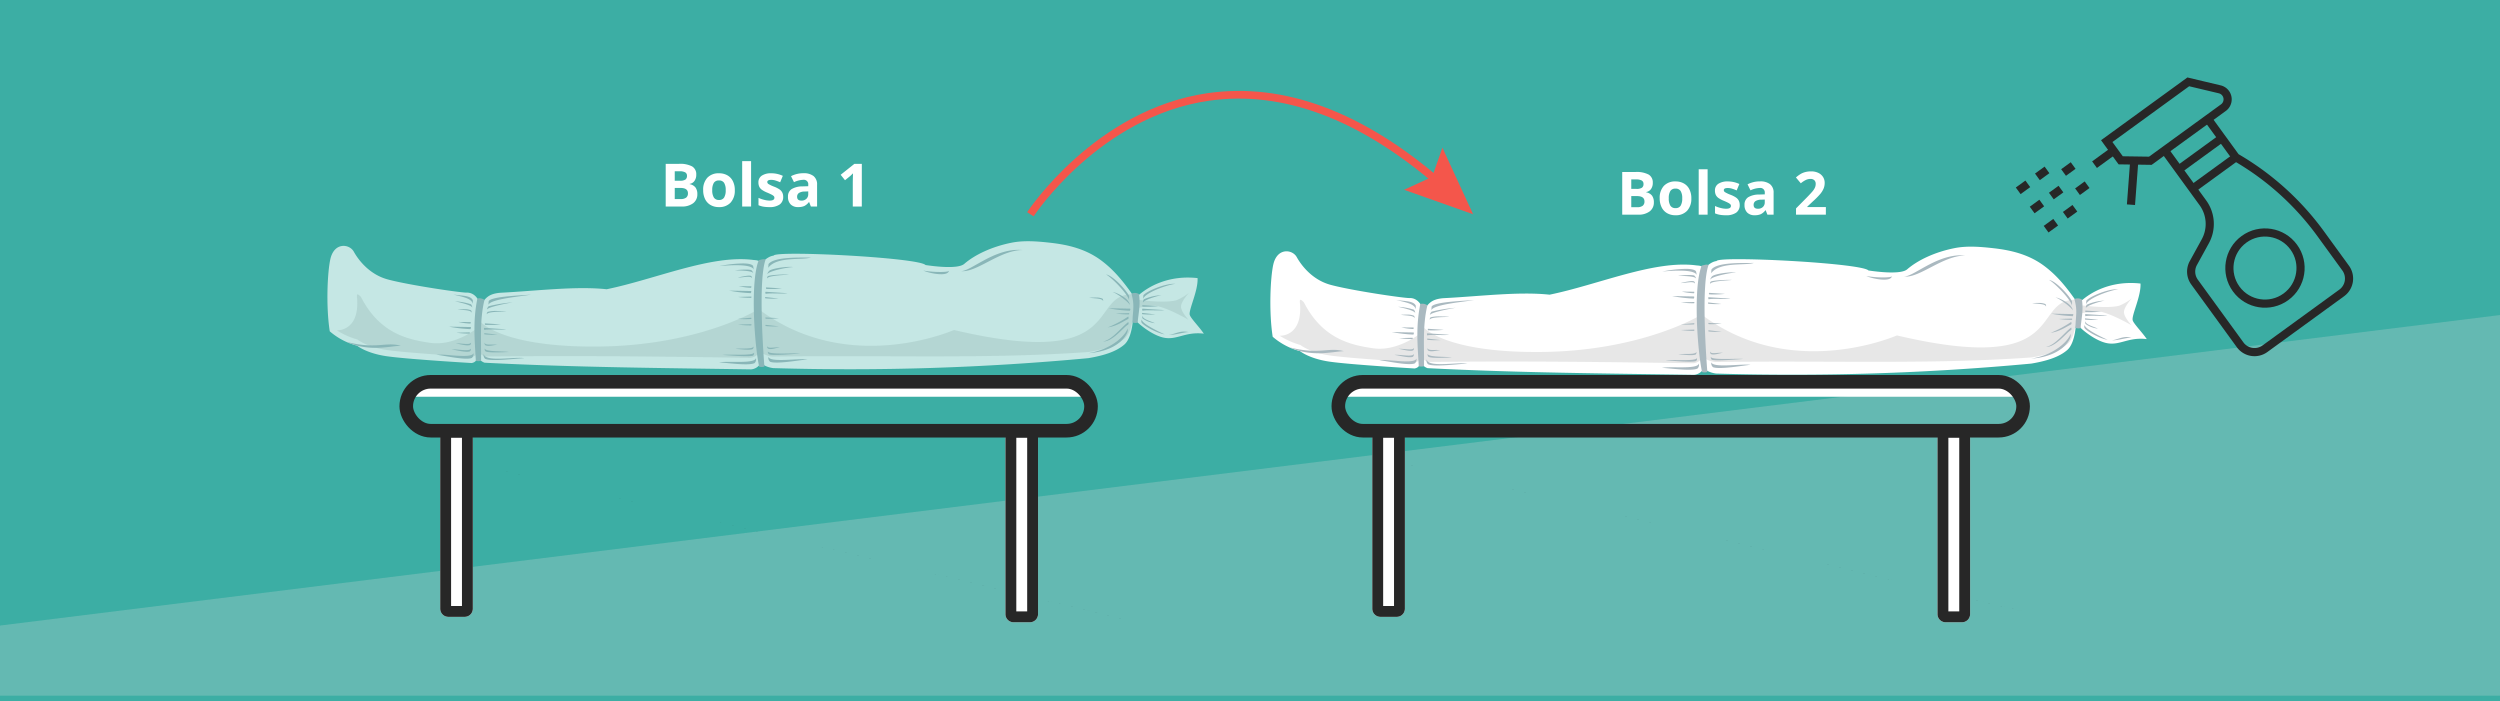 <svg xmlns="http://www.w3.org/2000/svg" width="920" height="258" viewBox="0 0 920 258">
  <g id="Grupo_3613" data-name="Grupo 3613" transform="translate(-112 -2990)">
    <rect id="Rectángulo_991" data-name="Rectángulo 991" width="920" height="258" transform="translate(112 2990)" fill="#3caea4"/>
    <path id="Trazado_2393" data-name="Trazado 2393" d="M0,115.207,920,.934V141H0Z" transform="translate(112 3105)" fill="#dedede" opacity="0.251"/>
    <g id="Grupo_3577" data-name="Grupo 3577" transform="translate(-191 483)">
      <path id="Trazado_2387" data-name="Trazado 2387" d="M2354.81,1367.76l264.619,63.228,27.627,6.6Z" transform="translate(-1916.582 1300.594)" fill="#272727"/>
      <g id="Rectángulo_987" data-name="Rectángulo 987" transform="translate(465 2664)" fill="#fff" stroke="#272727" stroke-width="4">
        <path d="M0,0H12a0,0,0,0,1,0,0V67a3,3,0,0,1-3,3H3a3,3,0,0,1-3-3V0A0,0,0,0,1,0,0Z" stroke="none"/>
        <path d="M4,2H8a2,2,0,0,1,2,2V67a1,1,0,0,1-1,1H3a1,1,0,0,1-1-1V4A2,2,0,0,1,4,2Z" fill="none"/>
      </g>
      <g id="Rectángulo_988" data-name="Rectángulo 988" transform="translate(673 2664)" fill="#fff" stroke="#272727" stroke-width="4">
        <path d="M0,0H12a0,0,0,0,1,0,0V69a3,3,0,0,1-3,3H3a3,3,0,0,1-3-3V0A0,0,0,0,1,0,0Z" stroke="none"/>
        <path d="M4,2H8a2,2,0,0,1,2,2V69a1,1,0,0,1-1,1H3a1,1,0,0,1-1-1V4A2,2,0,0,1,4,2Z" fill="none"/>
      </g>
      <rect id="Rectángulo_989" data-name="Rectángulo 989" width="249" height="4" transform="translate(454 2649)" fill="#fff"/>
      <g id="Rectángulo_990" data-name="Rectángulo 990" transform="translate(450 2645)" fill="none" stroke="#272727" stroke-width="5">
        <rect width="257" height="23" rx="11.5" stroke="none"/>
        <rect x="2.5" y="2.5" width="252" height="18" rx="9" fill="none"/>
      </g>
    </g>
    <g id="Grupo_3578" data-name="Grupo 3578" transform="translate(152 482)">
      <path id="Trazado_2381" data-name="Trazado 2381" d="M2570,995.03c4.613-4.681,12.659-8.634,22.98-7.49.263,4.629-3.342,11.71-2.873,13.515.33,1.268,3.544,4.474,5.18,6.932-7.036-.847-10.029,2.642-15.112,1.39-5.189-1.278-11.664-7.237-10.867-7.833-.175,3.431-.9,8.4-3.3,10.481-2.964,2.566-7.451,4-13.226,4.978a947.336,947.336,0,0,1-115.924,3.666,9.814,9.814,0,0,1-4.665-1.838,4.376,4.376,0,0,1-3.535,2.3c-32.547-.508-64.974-.747-98.055-2.452a4.091,4.091,0,0,1-2.365-2.066c-.572.847-.769,1.894-2.385,2.187,0,0-24.442-1.443-31.681-2.567s-10.478-3.809-10.478-3.809a25.032,25.032,0,0,1-10.067-5.3c-1.462-9.446-.825-21.952.222-26.576,1.434-6.328,7.033-5.621,8.626-2.734,1.457,2.641,5.433,8.28,12.4,10.19,7.78,2.133,28.156,5.108,29.319,4.87,2.242.063,3.838,1.6,4.882,4.383,1.8-1.727,2.262-3.977,7.55-4.335,13.2-.664,27.544-2.5,38.9-1.278,17.921-3.688,38.237-12.683,53.656-10.824,1.119.186,2.257-.042,3.331,1.206,1.888-1.97,3.262-2.6,4.458-2.757.663-1.991,53.435.715,55.9,3.465,3.218.487,11.937,1.572,14.248-.423,3.953-3.414,10.208-6.349,17.376-7.789,4.566-.917,9.471-.534,14.419.026,6.548.741,13.144,2.314,18.9,6.713C2561.111,983.792,2564.758,987.25,2570,995.03Z" transform="translate(-1845.276 1624.8)" fill="#fff"/>
      <path id="Trazado_2382" data-name="Trazado 2382" d="M2591.858,1119.658c-16.516-.025-1.8,28.167-65.6,13.124-7.5,3.1-41.621,14.627-71.227-7.181l-1.585.016s-21.222,12.786-57.512,13.248-44.051-9.231-44.051-9.231l-1.274,2.577s-8.162,6.559-17.015,5.311-18.858-3.766-25.583-16.9c-1.974-2.105-1.463-.2-1.4.924.7,11.847-7.468,11.35-7.493,11.357a28.4,28.4,0,0,0,7.612,3.392s3.239,2.685,10.478,3.809,31.681,2.567,31.681,2.567c1.616-.293,1.813-1.341,2.385-2.188a4.092,4.092,0,0,0,2.364,2.067c34.584-.376,65.019-.018,97.566.49a4.376,4.376,0,0,0,3.536-2.3,9.809,9.809,0,0,0,4.665,1.838c43.4-.6,79.606.943,116.414-1.7,5.774-.975,10.261-2.413,13.225-4.979,2.332-2.019,3.076-6.756,3.277-10.171a2.905,2.905,0,0,0,.536.839v-1.57s4.983-1.414,7.484-1.1c4.383.557,12.218,5.14,12.218,5.14s-2.771-2.973-2.77-4.829c0-1.96,2.927-5.1,2.927-5.1a19.007,19.007,0,0,1-4.642,2.732c-4.494,1.2-13.951-.157-13.951-.157Z" transform="translate(-1868.173 1498.655)" fill="#e7e7e7"/>
      <path id="Trazado_2383" data-name="Trazado 2383" d="M2687.468,1134.458a3.228,3.228,0,0,1,2.609.516c-1.805,7.407-1.146,14.92-1.25,22.4a3.877,3.877,0,0,1-1.933.023C2686.51,1150.048,2685.741,1142.9,2687.468,1134.458Z" transform="translate(-2204.791 1485.39)" fill="#aab9c0"/>
      <path id="Trazado_2384" data-name="Trazado 2384" d="M2573,998.172c-9.357.188-17.261,7.9-20.768,7.827,5.837.627,14.114-7.665,22.658-7.76A16.81,16.81,0,0,0,2573,998.172Zm-75.973,2.8c-2.61.176-13.3-.537-15.607,2.431l-.1,1.387C2484.466,1000.451,2494.068,1002.067,2497.031,1000.976Zm-24.785,2.192a46.421,46.421,0,0,0-8.946,1c4.159-.4,11.892-.869,12.723,1.3l-.264-1.365C2475.331,1003.453,2473.968,1003.2,2472.246,1003.168Zm16.663,1.276c-2.388.073-6.52.678-7.3,1.522-.217.24-.647.856-.588,1.23.253-1.278,8.07-2.722,9.451-2.661a2.733,2.733,0,0,0-.656-.088C2489.556,1004.434,2489.25,1004.433,2488.909,1004.443Zm-15.935,1a26.146,26.146,0,0,0-3.909.286c1.4.044,6.345.052,6.716,1.018.015-.378-.486-.94-.729-1.153A9.16,9.16,0,0,0,2472.974,1005.441Zm65.45.365c1.881.914,8.925,2.465,9.419.077-.217.278-1.224.4-2.825.43A37.34,37.34,0,0,1,2538.424,1005.806Zm67.229,1.411c2.368,1.407,8.094,7.3,8.466,9.595l.019-1.592C2613.373,1013.306,2608.357,1007.733,2605.654,1007.217Zm-117.313,0c-1.873-.027-6.093.182-7.107.607a.971.971,0,0,0-.316.915c.286-1.133,6.507-1.26,8.066-1.5C2488.828,1007.233,2488.608,1007.224,2488.34,1007.221Zm-14.4.447a25.766,25.766,0,0,0-3.817.729c1.576.049,4.838-.865,5.256.226a.972.972,0,0,0-.422-.872,2.451,2.451,0,0,0-.5-.081A4.557,4.557,0,0,0,2473.936,1007.668Zm156.541,3c-3.588.057-9.9,2.712-11.1,4.221l-.1,1.387c.568-2.25,8.629-5.2,11.876-5.584A6.111,6.111,0,0,0,2630.477,1010.668Zm-159.984.867a23.611,23.611,0,0,0,4.514.622c.073-.293.205-.36.05-.566C2474.34,1011.58,2471.376,1011.534,2470.493,1011.535Zm10.077.456c-.173.192-.046.27,0,.569a38.692,38.692,0,0,0,5.815-.173C2485.5,1012.31,2481.283,1012.042,2480.57,1011.991Zm-13.635,1.19a53.639,53.639,0,0,0,8,.935c.1-.406.286-.5.069-.785C2474.017,1013.316,2468.159,1013.18,2466.935,1013.181Zm13.424.416c-.24.265-.064.374,0,.788,1.521-.39,6.6.062,8.056-.24C2487.2,1014.037,2481.347,1013.667,2480.359,1013.6Zm127.66.094c1.357.327,6.2,3.829,6.369,4.85a2.082,2.082,0,0,0-.479-1.278C2613.087,1015.663,2609.124,1013.69,2608.019,1013.69Zm-242.67.893c2.98.876,6.878,1.255,7.25,3.546l.019-1.39C2371.852,1014.825,2368.052,1015.1,2365.349,1014.583Zm28.7.058c-2.738.28-14.678.592-15.607,2.432l-.1,1.385C2378.9,1016.208,2391,1015.256,2394.044,1014.641Zm232.035.219a17.679,17.679,0,0,0-6.55,1.517,1.836,1.836,0,0,0-.3,1.23C2619.484,1016.6,2624.7,1015.068,2626.079,1014.86Zm-151,.5c-.6.021-4.158.113-4.9.15a32.55,32.55,0,0,0,4.881.328C2475.114,1015.591,2475.223,1015.529,2475.084,1015.363Zm5.161.168c-.152.154-.048.225-.021.478a32.558,32.558,0,0,0,4.89.1C2484.379,1016,2480.844,1015.6,2480.245,1015.531Zm121.671.187c-.92-.016-1.858.043-2.483.043,1.533.37,4.914.139,5.1,1.293a.973.973,0,0,0-.238-.939A5.85,5.85,0,0,0,2601.916,1015.718Zm-235.88,1.4c1.357.327,6.2,1.344,6.368,2.365a2.082,2.082,0,0,0-.479-1.277A22.644,22.644,0,0,0,2366.035,1017.116Zm21.24.389a50.653,50.653,0,0,0-8.861,1.431c-.217.24-.647.856-.588,1.23C2378.079,1019.163,2385.895,1017.714,2387.275,1017.505Zm231.779,1.01c-.173.192-.048.269,0,.568a38.711,38.711,0,0,0,5.816-.173C2623.989,1018.833,2619.767,1018.566,2619.053,1018.516Zm-12.634,1.144a53.643,53.643,0,0,0,8.005.937c.1-.406.286-.5.07-.785C2613.5,1019.8,2607.644,1019.659,2606.42,1019.66Zm12.619.15c-.24.265-.064.375,0,.789,1.522-.39,6.6.062,8.056-.24C2625.876,1020.252,2620.027,1019.88,2619.039,1019.81Zm-249.514.2c-.921-.016-1.858.043-2.483.043,1.533.37,4.912.14,5.1,1.293a.974.974,0,0,0-.236-.939A5.853,5.853,0,0,0,2369.525,1020.011Zm11.972.662a12.061,12.061,0,0,0-3.414.329.974.974,0,0,0-.317.916c.286-1.133,5.65-.893,7.209-1.129C2384.353,1020.735,2382.92,1020.667,2381.5,1020.673Zm237.449.7c-.152.154-.049.225-.021.478a32.532,32.532,0,0,0,4.891.1C2623.081,1021.85,2619.546,1021.45,2618.947,1021.377Zm-4.828.094c-.6.02-4.157.113-4.9.15a32.537,32.537,0,0,0,4.881.327C2614.149,1021.7,2614.26,1021.637,2614.119,1021.471Zm4.969.983a1.022,1.022,0,0,0,.025,1.016,9.831,9.831,0,0,0,4.521,1.707C2622.15,1024.445,2619.014,1023.68,2619.088,1022.454Zm-5.255.235a40.869,40.869,0,0,1-7.571,4.038c3.524-.506,6.114-2.5,7.485-3.07C2614.037,1023.336,2613.913,1023.189,2613.834,1022.69Zm-133.489.362c-.142.163-.035.227.008.478a32.5,32.5,0,0,0,4.887-.2C2484.5,1023.273,2480.947,1023.087,2480.345,1023.051Zm-5.284.1c-.6.057-4.144.364-4.882.446a32.571,32.571,0,0,0,4.892.031C2475.1,1023.382,2475.209,1023.314,2475.061,1023.156Zm143.764.674a1.152,1.152,0,0,0-.1,1.142c.793,1.2,5.741,3.937,8.494,4.318C2625.281,1028.443,2618.584,1025.192,2618.824,1023.83Zm-251.6.881a23.622,23.622,0,0,0,4.514.621c.073-.293.206-.36.05-.566C2371.067,1024.754,2368.1,1024.71,2367.22,1024.711Zm246.614.021c-2.491,1.861-6.014,6.649-9.3,7.159,3.466.245,7.847-5.617,9.218-6.19C2614.037,1025.38,2613.913,1025.232,2613.834,1024.732Zm-236.731.492c-.173.191-.046.27,0,.569a38.7,38.7,0,0,0,5.815-.173C2382.038,1025.542,2377.817,1025.275,2377.1,1025.224Zm97.98.309c-.6.021-4.158.113-4.9.151a32.546,32.546,0,0,0,4.88.327C2475.113,1025.762,2475.223,1025.7,2475.083,1025.534Zm5.278.226c-.152.154-.05.225-.022.478a32.578,32.578,0,0,0,4.891.1C2484.494,1026.233,2480.96,1025.832,2480.36,1025.76Zm-116.617.678a53.633,53.633,0,0,0,8.006.937c.1-.406.284-.5.068-.785C2370.825,1026.574,2364.968,1026.437,2363.743,1026.438Zm13.08.45c-.24.265-.064.374,0,.787,1.521-.39,6.6.063,8.056-.239C2383.661,1027.329,2377.813,1026.958,2376.823,1026.888Zm236.75.15c-.569,2.25-5.365,7.684-14.506,9.193,8.763-.641,13.116-4.523,14.4-7.692A2.961,2.961,0,0,0,2613.573,1027.038Zm20.829,1.22c-2.19-.011-3.846,1.031-5.675,1.235,2.4.035,5.381-1.008,7.285-1.036A6.976,6.976,0,0,0,2634.4,1028.258Zm-262.959.28c-.6.02-4.158.113-4.9.15a32.54,32.54,0,0,0,4.88.327C2371.473,1028.766,2371.583,1028.7,2371.443,1028.537Zm5.451.284c-.152.154-.05.225-.023.478a32.586,32.586,0,0,0,4.891.1C2381.026,1029.294,2377.493,1028.894,2376.894,1028.822Zm-50.814,3.207a34.99,34.99,0,0,0,3.95,1.423c6.913,1.678,11.941.228,16.111.019C2340.231,1031.91,2337.239,1034.884,2326.079,1032.029Zm45.869.206c-.3,1.19-4.009.161-5.646.408,1.307.115,4.1,1.062,5.313.552A1.021,1.021,0,0,0,2371.948,1032.235Zm5,.059a1.022,1.022,0,0,0,.249.987c1.168.613,3.126-.129,4.438-.13C2380.023,1032.763,2377.142,1033.506,2376.946,1032.294Zm103.967,1.277a1.021,1.021,0,0,0,.319.966c1.21.527,3.11-.353,4.418-.449C2484.015,1033.817,2481.2,1034.765,2480.912,1033.571Zm-5.03.137c-.214,1.208-5.026.564-6.642.929,1.312.02,5.2.649,6.379.053A1.021,1.021,0,0,0,2475.883,1033.708Zm-98.89.726a1.152,1.152,0,0,0,.28,1.111c1.317.69,7.175.259,8.653.258C2384.111,1035.365,2377.214,1035.8,2376.992,1034.433Zm-5.084.025c-.339,1.341-5.321.117-7.166.4,1.472.129,5.421,1.26,6.792.687A1.149,1.149,0,0,0,2371.908,1034.458Zm109.286,1.078a1.151,1.151,0,0,0,.359,1.089c1.363.594,10.035-.177,11.508-.285C2491.221,1036.035,2481.514,1036.882,2481.194,1035.537Zm-5.109.431c-.242,1.362-9.692.5-11.513.911,1.478.023,9.89.867,11.217.2A1.151,1.151,0,0,0,2476.085,1035.968Zm-103.224.188c-.569,2.25-10.581.176-13.677.643,2.471.217,10.746,2.137,13.048,1.174A1.932,1.932,0,0,0,2372.861,1036.156Zm3.762.25a1.933,1.933,0,0,0,.469,1.866c2.21,1.159,11.991-.2,14.471-.2C2388.52,1037.333,2376.88,1039.738,2376.623,1036.406Zm104.753,1.125a1.932,1.932,0,0,0,.6,1.827c2.288,1,11.342-.669,13.816-.849C2492.706,1038,2481.912,1039.79,2481.376,1037.531Zm-4.586.472c-.405,2.286-10.542.936-13.6,1.626,2.48.038,10.873,1.359,13.1.233A1.933,1.933,0,0,0,2476.79,1038Z" transform="translate(-1891.61 1603.772)" fill="#aab9c0"/>
      <path id="Trazado_2385" data-name="Trazado 2385" d="M3474.073,1024.806c1.386-.3,1.815-.529,2.518-.2-2.627,7.289-1.031,31.788-.432,39.369a3.874,3.874,0,0,1-1.933.024C3472.52,1056.3,3470.842,1032.931,3474.073,1024.806Z" transform="translate(-2887.854 1580.934)" fill="#aab9c0"/>
      <path id="Trazado_2386" data-name="Trazado 2386" d="M4534.858,1119.716c1.192,4.26.553,5.86.329,10.6a3.988,3.988,0,0,0,1.974.105c.1-2.528,1.156-6.656.451-10.559A3.04,3.04,0,0,0,4534.858,1119.716Z" transform="translate(-3811.487 1498.349)" fill="#aab9c0"/>
    </g>
    <g id="Grupo_3579" data-name="Grupo 3579" transform="translate(152 483)">
      <path id="Trazado_2387-2" data-name="Trazado 2387" d="M2354.81,1367.76l264.619,63.228,27.627,6.6Z" transform="translate(-1916.582 1300.594)" fill="#272727"/>
      <g id="Rectángulo_987-2" data-name="Rectángulo 987" transform="translate(465 2664)" fill="#fff" stroke="#272727" stroke-width="4">
        <path d="M0,0H12a0,0,0,0,1,0,0V67a3,3,0,0,1-3,3H3a3,3,0,0,1-3-3V0A0,0,0,0,1,0,0Z" stroke="none"/>
        <path d="M4,2H8a2,2,0,0,1,2,2V67a1,1,0,0,1-1,1H3a1,1,0,0,1-1-1V4A2,2,0,0,1,4,2Z" fill="none"/>
      </g>
      <g id="Rectángulo_988-2" data-name="Rectángulo 988" transform="translate(673 2664)" fill="#fff" stroke="#272727" stroke-width="4">
        <path d="M0,0H12a0,0,0,0,1,0,0V69a3,3,0,0,1-3,3H3a3,3,0,0,1-3-3V0A0,0,0,0,1,0,0Z" stroke="none"/>
        <path d="M4,2H8a2,2,0,0,1,2,2V69a1,1,0,0,1-1,1H3a1,1,0,0,1-1-1V4A2,2,0,0,1,4,2Z" fill="none"/>
      </g>
      <rect id="Rectángulo_989-2" data-name="Rectángulo 989" width="249" height="4" transform="translate(454 2649)" fill="#fff"/>
      <g id="Rectángulo_990-2" data-name="Rectángulo 990" transform="translate(450 2645)" fill="none" stroke="#272727" stroke-width="5">
        <rect width="257" height="23" rx="11.5" stroke="none"/>
        <rect x="2.5" y="2.5" width="252" height="18" rx="9" fill="none"/>
      </g>
    </g>
    <g id="Grupo_3581" data-name="Grupo 3581" transform="matrix(-0.809, 0.588, -0.588, -0.809, 980.747, 3092.713)">
      <line id="Línea_78" data-name="Línea 78" y1="12.862" x2="10.906" transform="translate(41.382 71.852)" fill="none" stroke="#272727" stroke-miterlimit="10" stroke-width="3"/>
      <path id="Trazado_2303" data-name="Trazado 2303" d="M37.018,0l8.729,6.547v8.729H8.65L.911,6.248A3.784,3.784,0,0,1,3.783,0Z" transform="translate(0 80.741)" fill="none" stroke="#272727" stroke-miterlimit="10" stroke-width="3"/>
      <path id="Trazado_2304" data-name="Trazado 2304" d="M28.369,80.741V56.868a13.243,13.243,0,0,1,7.6-11.982l8.275-3.9a6.548,6.548,0,0,0,3.76-5.925V6.547A6.546,6.546,0,0,0,41.462,0H6.547A6.546,6.546,0,0,0,0,6.547v15.6A101.285,101.285,0,0,0,8.729,63.284V80.741" transform="translate(2.103 0)" fill="none" stroke="#272727" stroke-miterlimit="10" stroke-width="3"/>
      <line id="Línea_79" data-name="Línea 79" x2="8.729" transform="translate(45.747 91.652)" fill="none" stroke="#272727" stroke-miterlimit="10" stroke-width="3"/>
      <line id="Línea_80" data-name="Línea 80" x2="19.64" transform="translate(10.832 63.284)" fill="none" stroke="#272727" stroke-miterlimit="10" stroke-width="3"/>
      <line id="Línea_81" data-name="Línea 81" x2="19.64" transform="translate(10.832 72.012)" fill="none" stroke="#272727" stroke-miterlimit="10" stroke-width="3"/>
      <line id="Línea_82" data-name="Línea 82" x2="4.364" transform="translate(61.022 96.017)" fill="none" stroke="#272727" stroke-miterlimit="10" stroke-width="3"/>
      <line id="Línea_83" data-name="Línea 83" x2="4.364" transform="translate(61.022 87.288)" fill="none" stroke="#272727" stroke-miterlimit="10" stroke-width="3"/>
      <line id="Línea_84" data-name="Línea 84" x2="4.364" transform="translate(69.751 91.652)" fill="none" stroke="#272727" stroke-miterlimit="10" stroke-width="3"/>
      <line id="Línea_85" data-name="Línea 85" x2="4.364" transform="translate(69.751 100.381)" fill="none" stroke="#272727" stroke-miterlimit="10" stroke-width="3"/>
      <line id="Línea_86" data-name="Línea 86" x2="4.364" transform="translate(69.751 82.923)" fill="none" stroke="#272727" stroke-miterlimit="10" stroke-width="3"/>
      <line id="Línea_87" data-name="Línea 87" x2="4.364" transform="translate(78.48 91.652)" fill="none" stroke="#272727" stroke-miterlimit="10" stroke-width="3"/>
      <line id="Línea_88" data-name="Línea 88" x2="4.364" transform="translate(78.48 100.381)" fill="none" stroke="#272727" stroke-miterlimit="10" stroke-width="3"/>
      <line id="Línea_89" data-name="Línea 89" x2="4.364" transform="translate(78.48 82.924)" fill="none" stroke="#272727" stroke-miterlimit="10" stroke-width="3"/>
      <ellipse id="Elipse_580" data-name="Elipse 580" cx="13.093" cy="13.093" rx="13.093" ry="13.093" transform="translate(13.014 10.911)" fill="none" stroke="#272727" stroke-miterlimit="10" stroke-width="3"/>
    </g>
    <g id="Grupo_3590" data-name="Grupo 3590" transform="translate(-195 480)" opacity="0.7">
      <path id="Trazado_2381-2" data-name="Trazado 2381" d="M2570,995.03c4.613-4.681,12.659-8.634,22.98-7.49.263,4.629-3.342,11.71-2.873,13.515.33,1.268,3.544,4.474,5.18,6.932-7.036-.847-10.029,2.642-15.112,1.39-5.189-1.278-11.664-7.237-10.867-7.833-.175,3.431-.9,8.4-3.3,10.481-2.964,2.566-7.451,4-13.226,4.978a947.336,947.336,0,0,1-115.924,3.666,9.814,9.814,0,0,1-4.665-1.838,4.376,4.376,0,0,1-3.535,2.3c-32.547-.508-64.974-.747-98.055-2.452a4.091,4.091,0,0,1-2.365-2.066c-.572.847-.769,1.894-2.385,2.187,0,0-24.442-1.443-31.681-2.567s-10.478-3.809-10.478-3.809a25.032,25.032,0,0,1-10.067-5.3c-1.462-9.446-.825-21.952.222-26.576,1.434-6.328,7.033-5.621,8.626-2.734,1.457,2.641,5.433,8.28,12.4,10.19,7.78,2.133,28.156,5.108,29.319,4.87,2.242.063,3.838,1.6,4.882,4.383,1.8-1.727,2.262-3.977,7.55-4.335,13.2-.664,27.544-2.5,38.9-1.278,17.921-3.688,38.237-12.683,53.656-10.824,1.119.186,2.257-.042,3.331,1.206,1.888-1.97,3.262-2.6,4.458-2.757.663-1.991,53.435.715,55.9,3.465,3.218.487,11.937,1.572,14.248-.423,3.953-3.414,10.208-6.349,17.376-7.789,4.566-.917,9.471-.534,14.419.026,6.548.741,13.144,2.314,18.9,6.713C2561.111,983.792,2564.758,987.25,2570,995.03Z" transform="translate(-1845.276 1624.8)" fill="#fff"/>
      <path id="Trazado_2382-2" data-name="Trazado 2382" d="M2591.858,1119.658c-16.516-.025-1.8,28.167-65.6,13.124-7.5,3.1-41.621,14.627-71.227-7.181l-1.585.016s-21.222,12.786-57.512,13.248-44.051-9.231-44.051-9.231l-1.274,2.577s-8.162,6.559-17.015,5.311-18.858-3.766-25.583-16.9c-1.974-2.105-1.463-.2-1.4.924.7,11.847-7.468,11.35-7.493,11.357a28.4,28.4,0,0,0,7.612,3.392s3.239,2.685,10.478,3.809,31.681,2.567,31.681,2.567c1.616-.293,1.813-1.341,2.385-2.188a4.092,4.092,0,0,0,2.364,2.067c34.584-.376,65.019-.018,97.566.49a4.376,4.376,0,0,0,3.536-2.3,9.809,9.809,0,0,0,4.665,1.838c43.4-.6,79.606.943,116.414-1.7,5.774-.975,10.261-2.413,13.225-4.979,2.332-2.019,3.076-6.756,3.277-10.171a2.905,2.905,0,0,0,.536.839v-1.57s4.983-1.414,7.484-1.1c4.383.557,12.218,5.14,12.218,5.14s-2.771-2.973-2.77-4.829c0-1.96,2.927-5.1,2.927-5.1a19.007,19.007,0,0,1-4.642,2.732c-4.494,1.2-13.951-.157-13.951-.157Z" transform="translate(-1868.173 1498.655)" fill="#e7e7e7"/>
      <path id="Trazado_2383-2" data-name="Trazado 2383" d="M2687.468,1134.458a3.228,3.228,0,0,1,2.609.516c-1.805,7.407-1.146,14.92-1.25,22.4a3.877,3.877,0,0,1-1.933.023C2686.51,1150.048,2685.741,1142.9,2687.468,1134.458Z" transform="translate(-2204.791 1485.39)" fill="#aab9c0"/>
      <path id="Trazado_2384-2" data-name="Trazado 2384" d="M2573,998.172c-9.357.188-17.261,7.9-20.768,7.827,5.837.627,14.114-7.665,22.658-7.76A16.81,16.81,0,0,0,2573,998.172Zm-75.973,2.8c-2.61.176-13.3-.537-15.607,2.431l-.1,1.387C2484.466,1000.451,2494.068,1002.067,2497.031,1000.976Zm-24.785,2.192a46.421,46.421,0,0,0-8.946,1c4.159-.4,11.892-.869,12.723,1.3l-.264-1.365C2475.331,1003.453,2473.968,1003.2,2472.246,1003.168Zm16.663,1.276c-2.388.073-6.52.678-7.3,1.522-.217.24-.647.856-.588,1.23.253-1.278,8.07-2.722,9.451-2.661a2.733,2.733,0,0,0-.656-.088C2489.556,1004.434,2489.25,1004.433,2488.909,1004.443Zm-15.935,1a26.146,26.146,0,0,0-3.909.286c1.4.044,6.345.052,6.716,1.018.015-.378-.486-.94-.729-1.153A9.16,9.16,0,0,0,2472.974,1005.441Zm65.45.365c1.881.914,8.925,2.465,9.419.077-.217.278-1.224.4-2.825.43A37.34,37.34,0,0,1,2538.424,1005.806Zm67.229,1.411c2.368,1.407,8.094,7.3,8.466,9.595l.019-1.592C2613.373,1013.306,2608.357,1007.733,2605.654,1007.217Zm-117.313,0c-1.873-.027-6.093.182-7.107.607a.971.971,0,0,0-.316.915c.286-1.133,6.507-1.26,8.066-1.5C2488.828,1007.233,2488.608,1007.224,2488.34,1007.221Zm-14.4.447a25.766,25.766,0,0,0-3.817.729c1.576.049,4.838-.865,5.256.226a.972.972,0,0,0-.422-.872,2.451,2.451,0,0,0-.5-.081A4.557,4.557,0,0,0,2473.936,1007.668Zm156.541,3c-3.588.057-9.9,2.712-11.1,4.221l-.1,1.387c.568-2.25,8.629-5.2,11.876-5.584A6.111,6.111,0,0,0,2630.477,1010.668Zm-159.984.867a23.611,23.611,0,0,0,4.514.622c.073-.293.205-.36.05-.566C2474.34,1011.58,2471.376,1011.534,2470.493,1011.535Zm10.077.456c-.173.192-.046.27,0,.569a38.692,38.692,0,0,0,5.815-.173C2485.5,1012.31,2481.283,1012.042,2480.57,1011.991Zm-13.635,1.19a53.639,53.639,0,0,0,8,.935c.1-.406.286-.5.069-.785C2474.017,1013.316,2468.159,1013.18,2466.935,1013.181Zm13.424.416c-.24.265-.064.374,0,.788,1.521-.39,6.6.062,8.056-.24C2487.2,1014.037,2481.347,1013.667,2480.359,1013.6Zm127.66.094c1.357.327,6.2,3.829,6.369,4.85a2.082,2.082,0,0,0-.479-1.278C2613.087,1015.663,2609.124,1013.69,2608.019,1013.69Zm-242.67.893c2.98.876,6.878,1.255,7.25,3.546l.019-1.39C2371.852,1014.825,2368.052,1015.1,2365.349,1014.583Zm28.7.058c-2.738.28-14.678.592-15.607,2.432l-.1,1.385C2378.9,1016.208,2391,1015.256,2394.044,1014.641Zm232.035.219a17.679,17.679,0,0,0-6.55,1.517,1.836,1.836,0,0,0-.3,1.23C2619.484,1016.6,2624.7,1015.068,2626.079,1014.86Zm-151,.5c-.6.021-4.158.113-4.9.15a32.55,32.55,0,0,0,4.881.328C2475.114,1015.591,2475.223,1015.529,2475.084,1015.363Zm5.161.168c-.152.154-.048.225-.021.478a32.558,32.558,0,0,0,4.89.1C2484.379,1016,2480.844,1015.6,2480.245,1015.531Zm121.671.187c-.92-.016-1.858.043-2.483.043,1.533.37,4.914.139,5.1,1.293a.973.973,0,0,0-.238-.939A5.85,5.85,0,0,0,2601.916,1015.718Zm-235.88,1.4c1.357.327,6.2,1.344,6.368,2.365a2.082,2.082,0,0,0-.479-1.277A22.644,22.644,0,0,0,2366.035,1017.116Zm21.24.389a50.653,50.653,0,0,0-8.861,1.431c-.217.24-.647.856-.588,1.23C2378.079,1019.163,2385.895,1017.714,2387.275,1017.505Zm231.779,1.01c-.173.192-.048.269,0,.568a38.711,38.711,0,0,0,5.816-.173C2623.989,1018.833,2619.767,1018.566,2619.053,1018.516Zm-12.634,1.144a53.643,53.643,0,0,0,8.005.937c.1-.406.286-.5.07-.785C2613.5,1019.8,2607.644,1019.659,2606.42,1019.66Zm12.619.15c-.24.265-.064.375,0,.789,1.522-.39,6.6.062,8.056-.24C2625.876,1020.252,2620.027,1019.88,2619.039,1019.81Zm-249.514.2c-.921-.016-1.858.043-2.483.043,1.533.37,4.912.14,5.1,1.293a.974.974,0,0,0-.236-.939A5.853,5.853,0,0,0,2369.525,1020.011Zm11.972.662a12.061,12.061,0,0,0-3.414.329.974.974,0,0,0-.317.916c.286-1.133,5.65-.893,7.209-1.129C2384.353,1020.735,2382.92,1020.667,2381.5,1020.673Zm237.449.7c-.152.154-.049.225-.021.478a32.532,32.532,0,0,0,4.891.1C2623.081,1021.85,2619.546,1021.45,2618.947,1021.377Zm-4.828.094c-.6.02-4.157.113-4.9.15a32.537,32.537,0,0,0,4.881.327C2614.149,1021.7,2614.26,1021.637,2614.119,1021.471Zm4.969.983a1.022,1.022,0,0,0,.025,1.016,9.831,9.831,0,0,0,4.521,1.707C2622.15,1024.445,2619.014,1023.68,2619.088,1022.454Zm-5.255.235a40.869,40.869,0,0,1-7.571,4.038c3.524-.506,6.114-2.5,7.485-3.07C2614.037,1023.336,2613.913,1023.189,2613.834,1022.69Zm-133.489.362c-.142.163-.035.227.008.478a32.5,32.5,0,0,0,4.887-.2C2484.5,1023.273,2480.947,1023.087,2480.345,1023.051Zm-5.284.1c-.6.057-4.144.364-4.882.446a32.571,32.571,0,0,0,4.892.031C2475.1,1023.382,2475.209,1023.314,2475.061,1023.156Zm143.764.674a1.152,1.152,0,0,0-.1,1.142c.793,1.2,5.741,3.937,8.494,4.318C2625.281,1028.443,2618.584,1025.192,2618.824,1023.83Zm-251.6.881a23.622,23.622,0,0,0,4.514.621c.073-.293.206-.36.05-.566C2371.067,1024.754,2368.1,1024.71,2367.22,1024.711Zm246.614.021c-2.491,1.861-6.014,6.649-9.3,7.159,3.466.245,7.847-5.617,9.218-6.19C2614.037,1025.38,2613.913,1025.232,2613.834,1024.732Zm-236.731.492c-.173.191-.046.27,0,.569a38.7,38.7,0,0,0,5.815-.173C2382.038,1025.542,2377.817,1025.275,2377.1,1025.224Zm97.98.309c-.6.021-4.158.113-4.9.151a32.546,32.546,0,0,0,4.88.327C2475.113,1025.762,2475.223,1025.7,2475.083,1025.534Zm5.278.226c-.152.154-.05.225-.022.478a32.578,32.578,0,0,0,4.891.1C2484.494,1026.233,2480.96,1025.832,2480.36,1025.76Zm-116.617.678a53.633,53.633,0,0,0,8.006.937c.1-.406.284-.5.068-.785C2370.825,1026.574,2364.968,1026.437,2363.743,1026.438Zm13.08.45c-.24.265-.064.374,0,.787,1.521-.39,6.6.063,8.056-.239C2383.661,1027.329,2377.813,1026.958,2376.823,1026.888Zm236.75.15c-.569,2.25-5.365,7.684-14.506,9.193,8.763-.641,13.116-4.523,14.4-7.692A2.961,2.961,0,0,0,2613.573,1027.038Zm20.829,1.22c-2.19-.011-3.846,1.031-5.675,1.235,2.4.035,5.381-1.008,7.285-1.036A6.976,6.976,0,0,0,2634.4,1028.258Zm-262.959.28c-.6.02-4.158.113-4.9.15a32.54,32.54,0,0,0,4.88.327C2371.473,1028.766,2371.583,1028.7,2371.443,1028.537Zm5.451.284c-.152.154-.05.225-.023.478a32.586,32.586,0,0,0,4.891.1C2381.026,1029.294,2377.493,1028.894,2376.894,1028.822Zm-50.814,3.207a34.99,34.99,0,0,0,3.95,1.423c6.913,1.678,11.941.228,16.111.019C2340.231,1031.91,2337.239,1034.884,2326.079,1032.029Zm45.869.206c-.3,1.19-4.009.161-5.646.408,1.307.115,4.1,1.062,5.313.552A1.021,1.021,0,0,0,2371.948,1032.235Zm5,.059a1.022,1.022,0,0,0,.249.987c1.168.613,3.126-.129,4.438-.13C2380.023,1032.763,2377.142,1033.506,2376.946,1032.294Zm103.967,1.277a1.021,1.021,0,0,0,.319.966c1.21.527,3.11-.353,4.418-.449C2484.015,1033.817,2481.2,1034.765,2480.912,1033.571Zm-5.03.137c-.214,1.208-5.026.564-6.642.929,1.312.02,5.2.649,6.379.053A1.021,1.021,0,0,0,2475.883,1033.708Zm-98.89.726a1.152,1.152,0,0,0,.28,1.111c1.317.69,7.175.259,8.653.258C2384.111,1035.365,2377.214,1035.8,2376.992,1034.433Zm-5.084.025c-.339,1.341-5.321.117-7.166.4,1.472.129,5.421,1.26,6.792.687A1.149,1.149,0,0,0,2371.908,1034.458Zm109.286,1.078a1.151,1.151,0,0,0,.359,1.089c1.363.594,10.035-.177,11.508-.285C2491.221,1036.035,2481.514,1036.882,2481.194,1035.537Zm-5.109.431c-.242,1.362-9.692.5-11.513.911,1.478.023,9.89.867,11.217.2A1.151,1.151,0,0,0,2476.085,1035.968Zm-103.224.188c-.569,2.25-10.581.176-13.677.643,2.471.217,10.746,2.137,13.048,1.174A1.932,1.932,0,0,0,2372.861,1036.156Zm3.762.25a1.933,1.933,0,0,0,.469,1.866c2.21,1.159,11.991-.2,14.471-.2C2388.52,1037.333,2376.88,1039.738,2376.623,1036.406Zm104.753,1.125a1.932,1.932,0,0,0,.6,1.827c2.288,1,11.342-.669,13.816-.849C2492.706,1038,2481.912,1039.79,2481.376,1037.531Zm-4.586.472c-.405,2.286-10.542.936-13.6,1.626,2.48.038,10.873,1.359,13.1.233A1.933,1.933,0,0,0,2476.79,1038Z" transform="translate(-1891.61 1603.772)" fill="#aab9c0"/>
      <path id="Trazado_2385-2" data-name="Trazado 2385" d="M3474.073,1024.806c1.386-.3,1.815-.529,2.518-.2-2.627,7.289-1.031,31.788-.432,39.369a3.874,3.874,0,0,1-1.933.024C3472.52,1056.3,3470.842,1032.931,3474.073,1024.806Z" transform="translate(-2887.854 1580.934)" fill="#aab9c0"/>
      <path id="Trazado_2386-2" data-name="Trazado 2386" d="M4534.858,1119.716c1.192,4.26.553,5.86.329,10.6a3.988,3.988,0,0,0,1.974.105c.1-2.528,1.156-6.656.451-10.559A3.04,3.04,0,0,0,4534.858,1119.716Z" transform="translate(-3811.487 1498.349)" fill="#aab9c0"/>
    </g>
    <path id="Trazado_2472" data-name="Trazado 2472" d="M1.977-15.705H6.864a9.419,9.419,0,0,1,4.85.951,3.309,3.309,0,0,1,1.509,3.024,3.81,3.81,0,0,1-.661,2.31,2.639,2.639,0,0,1-1.756,1.085v.107A3.46,3.46,0,0,1,12.96-6.982a4.054,4.054,0,0,1,.661,2.428A4,4,0,0,1,12.069-1.2,6.713,6.713,0,0,1,7.853,0H1.977Zm3.33,6.22H7.24A3.535,3.535,0,0,0,9.2-9.9a1.563,1.563,0,0,0,.607-1.386,1.387,1.387,0,0,0-.661-1.294,4.246,4.246,0,0,0-2.089-.392H5.307Zm0,2.643V-2.75h2.17a3.219,3.219,0,0,0,2.03-.526,1.943,1.943,0,0,0,.655-1.611q0-1.955-2.793-1.955Zm13.8.816a5.041,5.041,0,0,0,.585,2.7,2.094,2.094,0,0,0,1.907.913,2.06,2.06,0,0,0,1.885-.908,5.113,5.113,0,0,0,.575-2.7,4.961,4.961,0,0,0-.58-2.675,2.1,2.1,0,0,0-1.9-.892,2.091,2.091,0,0,0-1.891.886A4.956,4.956,0,0,0,19.11-6.026Zm8.3,0a6.454,6.454,0,0,1-1.547,4.587A5.609,5.609,0,0,1,21.56.215a6.026,6.026,0,0,1-3.051-.757,5.039,5.039,0,0,1-2.03-2.175,7.31,7.31,0,0,1-.709-3.309A6.418,6.418,0,0,1,17.306-10.6a5.641,5.641,0,0,1,4.318-1.633,6.06,6.06,0,0,1,3.051.752,5.019,5.019,0,0,1,2.03,2.159A7.242,7.242,0,0,1,27.414-6.026ZM33.4,0H30.121V-16.715H33.4ZM45.214-3.566A3.307,3.307,0,0,1,43.93-.752a6.343,6.343,0,0,1-3.84.967A12.062,12.062,0,0,1,37.855.038a8.451,8.451,0,0,1-1.729-.521V-3.19a11.421,11.421,0,0,0,2.057.72,8.33,8.33,0,0,0,2.014.29q1.783,0,1.783-1.031a.861.861,0,0,0-.236-.628,3.426,3.426,0,0,0-.816-.548q-.58-.306-1.547-.714a9.717,9.717,0,0,1-2.036-1.074A3.024,3.024,0,0,1,36.4-7.31a3.741,3.741,0,0,1-.3-1.574,2.853,2.853,0,0,1,1.241-2.476,6.044,6.044,0,0,1,3.518-.875,9.986,9.986,0,0,1,4.222.945L44.1-8.927q-.9-.387-1.687-.634a5.3,5.3,0,0,0-1.6-.247q-1.45,0-1.45.784a.922.922,0,0,0,.467.763,12.708,12.708,0,0,0,2.046.956,9.507,9.507,0,0,1,2.063,1.063A3.145,3.145,0,0,1,44.9-5.1,3.5,3.5,0,0,1,45.214-3.566ZM55.4,0l-.634-1.633h-.086a4.839,4.839,0,0,1-1.7,1.445,5.5,5.5,0,0,1-2.283.4,3.691,3.691,0,0,1-2.723-.988,3.8,3.8,0,0,1-.994-2.814,3.169,3.169,0,0,1,1.337-2.82,7.75,7.75,0,0,1,4.034-1l2.084-.064V-8a1.633,1.633,0,0,0-1.869-1.826,8.518,8.518,0,0,0-3.384.87l-1.085-2.213a9.763,9.763,0,0,1,4.6-1.085A5.727,5.727,0,0,1,56.4-11.2,3.891,3.891,0,0,1,57.686-8V0Zm-.967-5.564-1.268.043a4.059,4.059,0,0,0-2.127.516,1.619,1.619,0,0,0-.7,1.439q0,1.386,1.59,1.386a2.518,2.518,0,0,0,1.821-.655,2.3,2.3,0,0,0,.682-1.74ZM74.143,0H70.823V-9.088l.032-1.493.054-1.633q-.827.827-1.149,1.085l-1.8,1.45-1.6-2,5.06-4.028h2.729Z" transform="translate(355 3066)" fill="#fff"/>
    <path id="Trazado_2471" data-name="Trazado 2471" d="M1.977-15.705H6.864a9.419,9.419,0,0,1,4.85.951,3.309,3.309,0,0,1,1.509,3.024,3.81,3.81,0,0,1-.661,2.31,2.639,2.639,0,0,1-1.756,1.085v.107A3.46,3.46,0,0,1,12.96-6.982a4.054,4.054,0,0,1,.661,2.428A4,4,0,0,1,12.069-1.2,6.713,6.713,0,0,1,7.853,0H1.977Zm3.33,6.22H7.24A3.535,3.535,0,0,0,9.2-9.9a1.563,1.563,0,0,0,.607-1.386,1.387,1.387,0,0,0-.661-1.294,4.246,4.246,0,0,0-2.089-.392H5.307Zm0,2.643V-2.75h2.17a3.219,3.219,0,0,0,2.03-.526,1.943,1.943,0,0,0,.655-1.611q0-1.955-2.793-1.955Zm13.8.816a5.041,5.041,0,0,0,.585,2.7,2.094,2.094,0,0,0,1.907.913,2.06,2.06,0,0,0,1.885-.908,5.113,5.113,0,0,0,.575-2.7,4.961,4.961,0,0,0-.58-2.675,2.1,2.1,0,0,0-1.9-.892,2.091,2.091,0,0,0-1.891.886A4.956,4.956,0,0,0,19.11-6.026Zm8.3,0a6.454,6.454,0,0,1-1.547,4.587A5.609,5.609,0,0,1,21.56.215a6.026,6.026,0,0,1-3.051-.757,5.039,5.039,0,0,1-2.03-2.175,7.31,7.31,0,0,1-.709-3.309A6.418,6.418,0,0,1,17.306-10.6a5.641,5.641,0,0,1,4.318-1.633,6.06,6.06,0,0,1,3.051.752,5.019,5.019,0,0,1,2.03,2.159A7.242,7.242,0,0,1,27.414-6.026ZM33.4,0H30.121V-16.715H33.4ZM45.214-3.566A3.307,3.307,0,0,1,43.93-.752a6.343,6.343,0,0,1-3.84.967A12.062,12.062,0,0,1,37.855.038a8.451,8.451,0,0,1-1.729-.521V-3.19a11.421,11.421,0,0,0,2.057.72,8.33,8.33,0,0,0,2.014.29q1.783,0,1.783-1.031a.861.861,0,0,0-.236-.628,3.426,3.426,0,0,0-.816-.548q-.58-.306-1.547-.714a9.717,9.717,0,0,1-2.036-1.074A3.024,3.024,0,0,1,36.4-7.31a3.741,3.741,0,0,1-.3-1.574,2.853,2.853,0,0,1,1.241-2.476,6.044,6.044,0,0,1,3.518-.875,9.986,9.986,0,0,1,4.222.945L44.1-8.927q-.9-.387-1.687-.634a5.3,5.3,0,0,0-1.6-.247q-1.45,0-1.45.784a.922.922,0,0,0,.467.763,12.708,12.708,0,0,0,2.046.956,9.507,9.507,0,0,1,2.063,1.063A3.145,3.145,0,0,1,44.9-5.1,3.5,3.5,0,0,1,45.214-3.566ZM55.4,0l-.634-1.633h-.086a4.839,4.839,0,0,1-1.7,1.445,5.5,5.5,0,0,1-2.283.4,3.691,3.691,0,0,1-2.723-.988,3.8,3.8,0,0,1-.994-2.814,3.169,3.169,0,0,1,1.337-2.82,7.75,7.75,0,0,1,4.034-1l2.084-.064V-8a1.633,1.633,0,0,0-1.869-1.826,8.518,8.518,0,0,0-3.384.87l-1.085-2.213a9.763,9.763,0,0,1,4.6-1.085A5.727,5.727,0,0,1,56.4-11.2,3.891,3.891,0,0,1,57.686-8V0Zm-.967-5.564-1.268.043a4.059,4.059,0,0,0-2.127.516,1.619,1.619,0,0,0-.7,1.439q0,1.386,1.59,1.386a2.518,2.518,0,0,0,1.821-.655,2.3,2.3,0,0,0,.682-1.74ZM76.914,0H65.936V-2.31l3.942-3.985q1.751-1.794,2.288-2.487a5.469,5.469,0,0,0,.773-1.284,3.268,3.268,0,0,0,.236-1.225,1.784,1.784,0,0,0-.521-1.407,2.02,2.02,0,0,0-1.391-.462,4,4,0,0,0-1.772.419A9.147,9.147,0,0,0,67.7-11.548l-1.8-2.138a11.774,11.774,0,0,1,1.923-1.4,7.058,7.058,0,0,1,1.665-.628,8.531,8.531,0,0,1,2.02-.22,5.98,5.98,0,0,1,2.6.537,4.147,4.147,0,0,1,1.751,1.5,4,4,0,0,1,.623,2.213,5.416,5.416,0,0,1-.381,2.036,7.816,7.816,0,0,1-1.182,1.95,28.888,28.888,0,0,1-2.82,2.847l-2.02,1.9v.15h6.843Z" transform="translate(707 3069)" fill="#fff"/>
    <g id="Grupo_3591" data-name="Grupo 3591" transform="translate(344.943 2719.434)">
      <g id="Grupo_3024" data-name="Grupo 3024" transform="translate(145.057 304.02)">
        <path id="Trazado_1564" data-name="Trazado 1564" d="M147.433,350.18l-2.376-1.538c.243-.378,24.9-37.835,66.5-43.806,27.915-4,56.9,6.755,86.153,31.984l-1.848,2.144c-28.6-24.664-56.819-35.2-83.876-31.33C171.671,313.408,147.671,349.813,147.433,350.18Z" transform="translate(-145.057 -304.02)" fill="#f4564b"/>
        <g id="Grupo_3023" data-name="Grupo 3023" transform="translate(138.681 20.898)">
          <path id="Trazado_1565" data-name="Trazado 1565" d="M243.042,334.273l10.355-4.742,3.775-10.745,11.291,24.492Z" transform="translate(-243.042 -318.786)" fill="#f4564b"/>
        </g>
      </g>
    </g>
  </g>
</svg>
